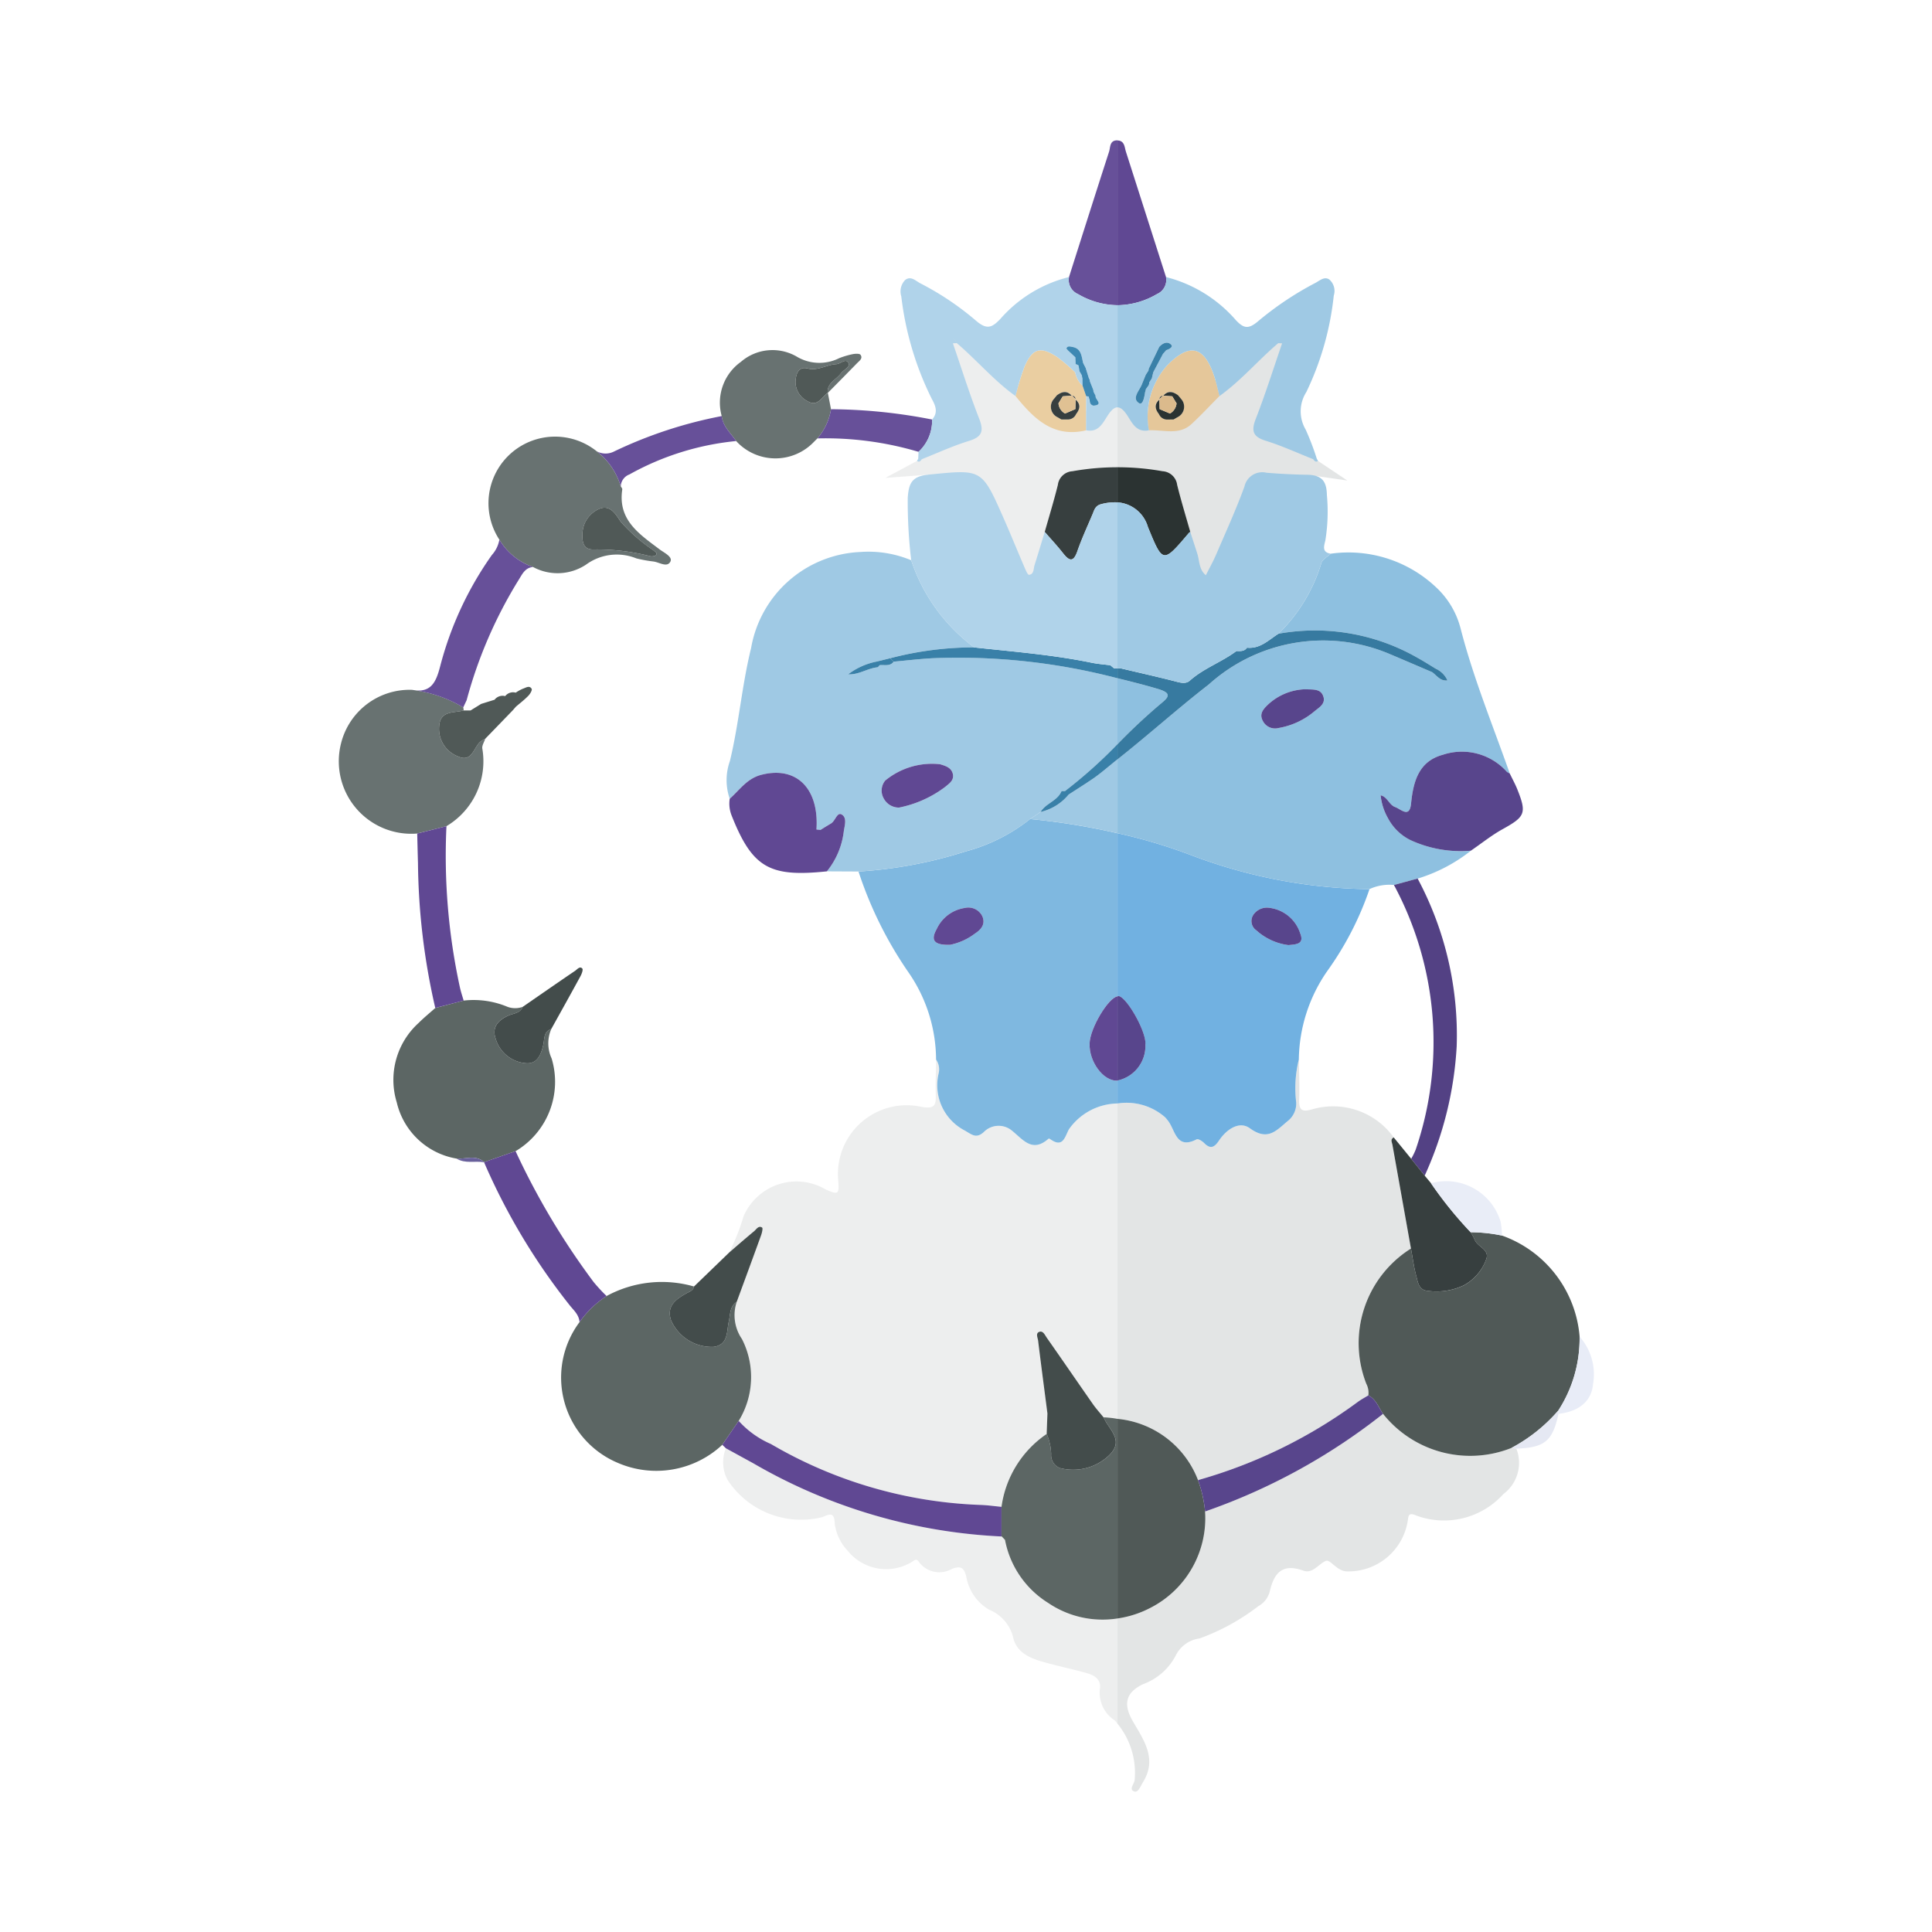 <svg xmlns="http://www.w3.org/2000/svg" width="100%" height="100%" viewBox="-2.72 -2.72 37.44 37.44"><path fill="#edeeee" d="M18.87 4.855l-.923.657-2.363-1.905.382 1.982-.916.624-.614.328.829-.062 1.977 2.298 1.694.09V4.902l-.066-.047z"/><path fill="#e3e5e5" d="M22.777 6.504l.612.088-.567-.379-.896-1.003.34-1.475-2.627 1.675-.703-.508v3.965l1.8.097 2.041-2.46z"/><path fill="#e9edf8" d="M17.564 25.068l-.001.003.001-.003z"/><path fill="#edeeee" d="M17.995 19.164c-.08.151-.115.37-.365.19-.008-.006-.027-.012-.031-.008-.324.287-.501.005-.725-.169a.402.402 0 00-.53.044c-.146.126-.223.052-.365-.03a.988.988 0 01-.507-1.119.336.336 0 00-.051-.26c-.003.225-.013.45-.007.675.005.204-.012.291-.28.242a1.332 1.332 0 00-1.611 1.415c.022.274.01.303-.25.182a1.115 1.115 0 00-1.583.523 4.166 4.166 0 01-.278.701c.16-.137.318-.275.48-.41.046-.037.087-.117.157-.071.019.012-.003.103-.021.153-.155.429-.313.856-.47 1.284a.814.814 0 00.1.721 1.622 1.622 0 01-.063 1.589 1.805 1.805 0 00.624.447 8.636 8.636 0 004.067 1.181c.134.005.268.024.402.037a2.046 2.046 0 01.876-1.413l.015-.396c-.061-.47-.124-.938-.18-1.408-.008-.058-.056-.148.023-.175.073-.025.108.065.145.117.297.425.59.853.888 1.278.064.092.14.175.21.262a1.95 1.95 0 01.27.03v-6.112a1.173 1.173 0 00-.94.5z"/><path fill="#e3e5e5" d="M20.496 25.962a9.61 9.61 0 003.103-1.519c.063-.045.132-.081.198-.122a.378.378 0 00-.04-.226 2.165 2.165 0 01.866-2.62l-.36-2.01c-.008-.05-.045-.106.026-.143a1.447 1.447 0 00-1.578-.545c-.2.058-.261.018-.254-.188.01-.259-.003-.519-.006-.778a2.326 2.326 0 00-.052.835.43.43 0 01-.175.367c-.226.194-.387.375-.723.132-.205-.15-.455.022-.598.238-.087.13-.163.175-.288.048-.037-.038-.116-.087-.145-.072-.39.202-.411-.162-.547-.349a.863.863 0 00-.064-.078 1.133 1.133 0 00-.923-.268v6.112a1.86 1.86 0 011.56 1.186z"/><path fill="#7fb8e0" d="M18.926 18.222c-.268.006-.544-.37-.531-.723.01-.298.365-.886.54-.91v-3.162a13.084 13.084 0 00-1.693-.275 3.408 3.408 0 01-1.25.628 8.48 8.48 0 01-2.075.389 7.567 7.567 0 00.973 1.961 2.987 2.987 0 01.53 1.683.336.336 0 01.052.26.988.988 0 00.507 1.117c.142.083.22.157.364.03a.402.402 0 01.53-.043c.225.174.402.456.726.17.005-.005.023 0 .031.007.25.18.284-.039.365-.19a1.173 1.173 0 01.94-.5v-.445zm-2.75-2.854a1.186 1.186 0 01-.487.223c-.306.005-.38-.087-.257-.307a.713.713 0 01.54-.408.301.301 0 01.342.155c.072.153-.023.265-.138.337z"/><path fill="#71b1e1" d="M19.859 18.932a.863.863 0 01.064.078c.136.187.156.551.547.349.03-.015.108.034.145.072.125.127.201.081.288-.048.143-.216.393-.388.598-.238.336.243.497.062.723-.132a.43.43 0 00.175-.367 2.328 2.328 0 01.051-.835 3.066 3.066 0 01.55-1.712 6.077 6.077 0 00.819-1.588 10.055 10.055 0 01-3.501-.676 10.29 10.29 0 00-1.382-.408v3.163l.013-.009c.147.002.511.622.527.899v.034a.682.682 0 01-.54.705v.445a1.133 1.133 0 01.923.268zm1.708-3.922a.318.318 0 01.322-.136.718.718 0 01.587.493c.086.211-.075.213-.227.228a1.138 1.138 0 01-.62-.284.218.218 0 01-.062-.301z"/><path fill="#6fbbe0" d="M17.43 13.044l.015-.029z"/><path fill="#9fc9e4" d="M18.466 12.366c-.156.108-.318.209-.477.312a.995.995 0 01-.544.337l-.016.03.016-.03-.203.137a12.972 12.972 0 011.694.275v-1.432c-.157.123-.305.257-.47.37z"/><path fill="#8ec0e0" d="M23.819 14.51a.915.915 0 01.474-.08l.46-.124a3.133 3.133 0 001.031-.54 2.312 2.312 0 01-1.18-.212.987.987 0 01-.427-.419 1.12 1.12 0 01-.143-.443c.132.03.165.186.283.228.113.04.28.223.308-.068.042-.428.15-.82.617-.946a1.168 1.168 0 011.237.328.23.23 0 00.058.034c-.327-.93-.703-1.843-.95-2.8a1.645 1.645 0 00-.447-.778 2.472 2.472 0 00-2.071-.68c-.064.061-.165.113-.184.186a3.197 3.197 0 01-.83 1.365 3.994 3.994 0 012.7.469c.118.065.231.139.347.208a.454.454 0 01.228.229c-.137.017-.205-.094-.296-.161-.278-.119-.555-.238-.834-.356a3.305 3.305 0 00-3.493.594c-.604.466-1.17.979-1.771 1.45v1.433a10.286 10.286 0 011.382.408 10.056 10.056 0 003.5.676zm-1.978-3.565a1.108 1.108 0 01.73-.308c.155.008.298-.013.352.131.055.15-.08.22-.171.297a1.461 1.461 0 01-.695.323.266.266 0 01-.31-.148c-.064-.128.013-.215.094-.295z"/><path fill="#9fc9e4" d="M15.37 10.035c-.257.013-.514.044-.77.067-.072.096-.178.057-.272.068-.016.015-.03.04-.048.042-.194.021-.362.148-.563.135a1.345 1.345 0 01.544-.245l.27-.067a6.374 6.374 0 011.628-.209 3.469 3.469 0 01-1.221-1.689 2.147 2.147 0 00-.987-.16 2.248 2.248 0 00-2.116 1.864c-.178.72-.235 1.464-.41 2.186a1.106 1.106 0 00-.004.732c.19-.168.333-.39.605-.461.681-.181 1.129.253 1.076 1.057l.078.008c.067-.041.133-.084.201-.123.085-.048.119-.224.206-.178.118.063.057.226.043.34a1.51 1.51 0 01-.326.764l.613.003a8.465 8.465 0 002.076-.39 3.408 3.408 0 001.25-.627l.202-.137c.102-.17.329-.213.407-.405h.068a9.195 9.195 0 001.016-.91v-1.276a12.17 12.17 0 00-3.566-.39zm.224 2.496a2.193 2.193 0 01-.897.4.332.332 0 01-.29-.176.306.306 0 01.027-.348 1.425 1.425 0 011.063-.317c.105.032.225.065.25.198.02.12-.077.179-.153.243z"/><path fill="#8ec0e0" d="M19.725 10.633c-.262-.079-.526-.144-.79-.21v1.278a11.157 11.157 0 01.856-.798c.156-.125.179-.196-.066-.27z"/><path fill="#edeeee" d="M17.59 28.342a1.842 1.842 0 01-.834-1.22l-.067-.072v.005a10.55 10.55 0 01-4.81-1.418l-.532-.29a.716.716 0 00.035.616 1.704 1.704 0 001.835.717c.166-.073.231-.086.24.13a.935.935 0 00.243.513.958.958 0 001.26.22c.055-.041.086-.058.13.008a.488.488 0 00.639.131c.19-.068.231-.006.275.143a.922.922 0 00.444.649.782.782 0 01.469.551c.07.284.327.389.582.462.28.08.567.138.847.218.148.042.28.126.248.31a.64.64 0 00.29.606c.022.019.033.042.052.063v-2.04a1.877 1.877 0 01-1.345-.302z"/><path fill="#e3e5e5" d="M19.256 31.995c.082.033.126-.102.173-.177.282-.454.016-.815-.198-1.186-.19-.33-.134-.555.201-.715a1.16 1.16 0 00.638-.566.604.604 0 01.457-.32 4.212 4.212 0 001.139-.626.452.452 0 00.222-.291c.084-.357.247-.542.648-.397.18.065.29-.122.432-.187.096-.045.215.21.433.202a1.162 1.162 0 001.154-.948c.023-.103-.003-.21.167-.136a1.55 1.55 0 001.693-.416.753.753 0 00.25-.879l-.096-.013a2.16 2.16 0 01-2.487-.661 11.78 11.78 0 01-3.449 1.892 1.952 1.952 0 01-1.055 1.865 1.984 1.984 0 01-.642.208v2.04a1.502 1.502 0 01.333 1.081c0 .08-.121.187-.013.23z"/><path fill="#505957" d="M26.387 21.224a3.055 3.055 0 00-.608-.065 1.27 1.27 0 01.081.149c.055.14.297.185.219.382a.941.941 0 01-.433.5 1.237 1.237 0 01-.692.106c-.184-.012-.196-.17-.229-.292-.047-.173-.07-.352-.102-.529a2.165 2.165 0 00-.866 2.62.38.38 0 01.04.226c.15.075.197.233.285.358a2.16 2.16 0 002.487.661 3.158 3.158 0 00.91-.726 2.561 2.561 0 00.412-1.432 2.274 2.274 0 00-1.504-1.958z"/><path fill="#5c6664" d="M11.558 22.506a.814.814 0 00.1.722 1.622 1.622 0 01-.063 1.588l-.318.463a1.875 1.875 0 01-2.012.355 1.794 1.794 0 01-.755-2.732 1.92 1.92 0 01.524-.506 2.244 2.244 0 011.695-.185c-.015.079-.085.098-.142.13-.204.114-.393.243-.305.52a.863.863 0 00.823.52c.293-.038.255-.3.298-.49.032-.14.015-.291.155-.385zm-5.431-2.774a1.436 1.436 0 01-1.158-1.088 1.488 1.488 0 01.423-1.54c.102-.102.215-.194.323-.29l.55-.144a1.704 1.704 0 01.852.122.435.435 0 00.292 0c-.049.125-.173.124-.274.168-.192.083-.328.218-.251.444a.664.664 0 00.59.48c.223.018.295-.18.335-.359.026-.119.003-.253.155-.306a.7.7 0 00.006.573 1.563 1.563 0 01-.698 1.796l-.611.213.005.003c-.163-.153-.358-.058-.539-.072z"/><path fill="#687271" d="M6.683 11.597c-.02.064-.067.133-.056.191a1.461 1.461 0 01-.695 1.502l-.567.143a1.405 1.405 0 01-1.476-1.747 1.369 1.369 0 011.365-1.038 2.526 2.526 0 011.003.34.333.333 0 01.008.06c-.191.052-.455-.003-.475.306a.572.572 0 00.367.585c.257.117.298-.146.416-.272a.51.51 0 01.11-.07zm.274-3.859a1.29 1.29 0 011.89-1.71 1.353 1.353 0 01.463.676c.01.02.032.042.029.06-.09.598.335.868.727 1.165.085.063.252.141.206.233-.063.124-.216.013-.33-.001a2.585 2.585 0 01-.33-.06 1.008 1.008 0 00-.974.12.999.999 0 01-1.028.047 1.226 1.226 0 01-.653-.53zm1.61-.08c-.006.156.042.278.22.27a4.11 4.11 0 011.093.13c.037.009.104-.001.116-.025.026-.05-.035-.068-.067-.097a3.23 3.23 0 01-.624-.551c-.098-.15-.207-.335-.42-.24a.54.54 0 00-.318.514z"/><path fill="#675099" d="M18.933 0c-.152-.002-.133.133-.16.218-.262.81-.519 1.62-.777 2.431a.297.297 0 00.174.33 1.545 1.545 0 00.766.216V.002z"/><path fill="#604893" d="M19.702 2.978a.298.298 0 00.174-.329l-.777-2.43c-.028-.088-.024-.212-.163-.217v3.193a1.548 1.548 0 00.766-.217z"/><path fill="#58458c" d="M26.537 12.268a.231.231 0 01-.058-.034 1.168 1.168 0 00-1.237-.328c-.468.126-.575.518-.617.946-.029.291-.195.109-.308.068-.118-.042-.15-.198-.282-.228a1.119 1.119 0 00.142.443.987.987 0 00.426.42 2.312 2.312 0 001.181.21c.203-.138.396-.295.61-.414.443-.245.476-.31.288-.78-.042-.103-.097-.202-.145-.303z"/><path fill="#687271" d="M13.322 4.89l.062.32a1.15 1.15 0 01-.264.567h-.001l-.066.066a1.03 1.03 0 01-1.507-.016c-.105-.154-.256-.282-.28-.484a.971.971 0 01.371-1.05.936.936 0 011.08-.104.856.856 0 00.825.032 1.602 1.602 0 01.258-.077c.052-.01.136-.016.156.012.05.07-.024.118-.069.164q-.282.289-.567.576c-.017-.194.163-.255.252-.377.052-.071.19-.127.151-.204-.051-.101-.154.018-.237.022-.187.01-.353.134-.559.082-.149-.037-.215.071-.228.22a.413.413 0 00.233.417c.194.114.272-.08.39-.166z"/><path fill="#373f3f" d="M18.063 6.412a.303.303 0 00-.283.266c-.076.306-.168.607-.254.91.117.135.24.266.35.407.122.155.204.194.283-.036.084-.243.194-.478.294-.716.033-.08.052-.163.162-.192a1.026 1.026 0 01.32-.036v-.68a4.967 4.967 0 00-.872.077z"/><path fill="#2b3332" d="M19.525 7.491c.291.71.291.71.794.117a.148.148 0 01.027-.02c-.086-.303-.178-.604-.254-.91a.303.303 0 00-.283-.266 4.942 4.942 0 00-.873-.077v.68a.66.66 0 01.589.476z"/><path fill="#604893" d="M11.277 25.279l.318-.464a1.801 1.801 0 00.624.448 8.639 8.639 0 004.067 1.181c.135.005.268.024.402.037v.574a10.55 10.55 0 01-4.81-1.418l-.531-.291z"/><path fill="#534184" d="M24.293 14.43a6.436 6.436 0 01.421 5.13 1.341 1.341 0 01-.087.176l.262.327a6.964 6.964 0 00.62-2.508 6.445 6.445 0 00-.757-3.25l-.459.125z"/><path fill="#373f3f" d="M25.86 21.308a1.27 1.27 0 00-.08-.149 7.654 7.654 0 01-.769-.95l-.122-.146-.262-.327-.338-.414c-.071.037-.034.093-.025.144l.359 2.01c.033.176.055.355.102.528.033.122.045.28.23.292a1.237 1.237 0 00.69-.107.941.941 0 00.434-.499c.078-.197-.164-.242-.219-.382z"/><path fill="#604893" d="M6.66 19.801l.611-.213a14.237 14.237 0 001.514 2.538 3.345 3.345 0 00.25.27 1.92 1.92 0 00-.525.506c-.008-.148-.12-.236-.2-.34a12.317 12.317 0 01-1.65-2.76z"/><path fill="#675099" d="M6.957 7.738a1.226 1.226 0 00.653.53c-.162.014-.214.15-.286.261a8.733 8.733 0 00-1.001 2.32l-.066.14a2.525 2.525 0 00-1.003-.34c.369.068.472-.13.556-.457a6.606 6.606 0 011.002-2.157.593.593 0 00.145-.297z"/><path fill="#604893" d="M5.365 13.433l.567-.143a12 12 0 00.26 3.122c.019.087.048.172.073.258l-.55.143a12.993 12.993 0 01-.335-2.806c-.006-.191-.01-.383-.015-.574z"/><path fill="#434c4b" d="M11.558 22.506c-.14.094-.123.244-.155.385-.043.19-.005.452-.298.49a.863.863 0 01-.823-.52c-.088-.277.1-.406.305-.52.057-.032.127-.051.142-.13l.683-.66c.16-.138.318-.276.48-.41.046-.038.087-.118.157-.072.019.012-.003.104-.021.153-.155.429-.313.856-.47 1.284zM7.964 17.22c-.152.052-.129.186-.155.305-.04.18-.112.377-.334.359a.664.664 0 01-.591-.48c-.077-.226.06-.36.251-.444.1-.044.225-.043.274-.168.34-.234.678-.47 1.018-.7.04-.028.09-.095.137-.043.02.02-.01.103-.035.148-.186.342-.376.682-.565 1.022z"/><path fill="#e5c79a" d="M19.893 4.365a1.487 1.487 0 00-.349 1.254c.28-.015.584.105.828-.123.187-.173.36-.36.54-.541-.034-.13-.06-.263-.104-.39-.197-.587-.481-.645-.915-.2zm.21.998l-.081.046-.132.001a.172.172 0 01-.151-.105c-.077-.099-.098-.195.01-.286a.064.064 0 01.07-.068c.092-.113.19-.085.29-.01l.059.069a.226.226 0 01-.066.353z"/><path fill="#eacea1" d="M18.33 4.959l-.002.66c-.638.152-1.016-.229-1.368-.664a4.945 4.945 0 01.175-.575c.153-.35.306-.393.626-.187a3.387 3.387 0 01.355.303.479.479 0 00.143.259zm-.208.06a.064.064 0 00-.069-.068c-.093-.113-.19-.085-.29-.01l-.059.069a.225.225 0 00.065.353l.081.045.132.002a.171.171 0 00.151-.105c.077-.099.098-.195-.011-.286z"/><path fill="#675099" d="M11.267 5.343c.023.202.174.33.279.484a5.29 5.29 0 00-2.07.648.255.255 0 00-.166.23 1.353 1.353 0 00-.462-.677.362.362 0 00.316.009 8.506 8.506 0 012.103-.694zm1.853.434a1.15 1.15 0 00.264-.567 10.412 10.412 0 011.959.2.82.82 0 01-.263.626 6.318 6.318 0 00-1.96-.26z"/><path fill="#e9edf7" d="M25.011 20.21a7.654 7.654 0 00.768.95 3.055 3.055 0 01.608.064 1.778 1.778 0 00-.026-.264 1.101 1.101 0 00-1.35-.75z"/><path fill="#e8ecf7" d="M27.478 24.614a.403.403 0 00.004.064c.393-.041.64-.246.668-.567a1.104 1.104 0 00-.26-.93 2.561 2.561 0 01-.412 1.433z"/><path fill="#e5e8f3" d="M26.57 25.34l.096.013c.55-.02.701-.145.816-.675a.403.403 0 01-.004-.064 3.16 3.16 0 01-.909.726z"/><path fill="#68609b" d="M6.127 19.732c.181.014.376-.08.539.072-.179-.032-.37.033-.539-.072z"/><path fill="#68619b" d="M13.053 5.843l.066-.066z"/><path fill="#5c6664" d="M18.665 24.746c.015.03.03.06.047.089.124.204.324.39.065.645a1.01 1.01 0 01-.96.248.27.27 0 01-.167-.27 1.055 1.055 0 00-.086-.39 2.044 2.044 0 00-.876 1.413v.574-.005l.068.072a1.842 1.842 0 00.835 1.22 1.877 1.877 0 001.345.302v-3.868a1.95 1.95 0 00-.271-.03z"/><path fill="#505957" d="M20.633 26.57a2.438 2.438 0 00-.137-.608 1.86 1.86 0 00-1.56-1.186v3.868a1.984 1.984 0 00.642-.208 1.952 1.952 0 001.055-1.865z"/><path fill="#58458c" d="M23.797 24.321c-.066.04-.135.077-.198.122a9.61 9.61 0 01-3.103 1.52 2.438 2.438 0 01.137.608 11.782 11.782 0 003.449-1.892c-.088-.125-.135-.283-.285-.358z"/><path fill="#434c4b" d="M18.712 24.835c-.017-.029-.032-.06-.047-.089-.07-.087-.146-.17-.21-.262-.297-.425-.59-.853-.888-1.278-.037-.052-.072-.142-.145-.117-.08.027-.03.117-.024.175.057.47.12.939.18 1.408l-.015.4.001-.002a1.045 1.045 0 01.086.388.27.27 0 00.166.27 1.01 1.01 0 00.96-.248c.26-.255.06-.44-.064-.645z"/><path fill="#604893" d="M18.395 17.5c-.013.353.263.728.53.722l.01-.003v-1.63c-.175.024-.53.612-.54.91z"/><path fill="#58458c" d="M19.477 17.514v-.034c-.017-.277-.38-.897-.528-.899l-.013.009v1.629a.683.683 0 00.54-.705zm2.412-2.64a.318.318 0 00-.322.136.218.218 0 00.061.3 1.138 1.138 0 00.621.285c.152-.015.313-.017.227-.229a.718.718 0 00-.587-.492z"/><path fill="#604893" d="M15.69 15.59c-.307.006-.382-.085-.258-.306a.713.713 0 01.54-.408.301.301 0 01.342.155c.072.154-.023.265-.138.338a1.183 1.183 0 01-.486.221z"/><path fill="#58458c" d="M21.841 10.945c-.081.08-.158.167-.094.295a.266.266 0 00.31.148 1.461 1.461 0 00.695-.323c.09-.076.226-.146.17-.297-.053-.144-.196-.123-.351-.131a1.108 1.108 0 00-.73.308z"/><path fill="#5da5cf" d="M17.445 13.015l-.016.03z"/><path fill="#604893" d="M14.697 12.93a.331.331 0 01-.29-.175.306.306 0 01.027-.348 1.424 1.424 0 011.063-.317c.105.032.225.065.25.198.02.12-.077.179-.153.243a2.191 2.191 0 01-.897.4z"/><path fill="#3980a8" d="M17.92 12.61h-.068c-.079.192-.305.235-.407.405a.996.996 0 00.544-.337c.16-.104.32-.204.477-.312.165-.114.313-.248.47-.371V11.7a9.186 9.186 0 01-1.016.909z"/><path fill="#377aa0" d="M25.102 10.238c-.116-.07-.229-.143-.347-.208a3.995 3.995 0 00-2.7-.469c-.19.12-.355.297-.61.27-.051.076-.13.066-.205.066-.287.215-.633.332-.904.574-.086.077-.212.03-.324.002-.335-.085-.672-.16-1.009-.24h-.067v.19c.263.066.527.131.79.21.244.074.22.145.065.27a11.222 11.222 0 00-.855.798v.294c.6-.472 1.167-.985 1.77-1.451A3.306 3.306 0 0124.2 9.95c.279.118.556.237.834.356.091.067.159.178.296.16a.454.454 0 00-.228-.228z"/><path fill="#3980a8" d="M18.87 10.232l-.073-.06c-.12-.016-.243-.025-.362-.049-.751-.155-1.515-.214-2.276-.297a6.37 6.37 0 00-1.628.21l.068.066c.257-.023.514-.054.771-.067a12.174 12.174 0 013.566.389v-.192z"/><path fill="#3980a8" d="M14.26 10.102a1.346 1.346 0 00-.543.245c.201.013.37-.114.563-.135.018-.002.032-.027.048-.042.094-.01.2.028.271-.068l-.068-.067-.27.067z"/><path fill="#604893" d="M13.587 13.062c-.087-.046-.12.13-.206.178a6.68 6.68 0 00-.2.123l-.079-.008c.053-.804-.395-1.238-1.076-1.058-.273.073-.415.294-.605.462a.624.624 0 00.04.332c.404 1.018.745 1.188 1.843 1.075a1.51 1.51 0 00.326-.763c.014-.115.075-.278-.043-.341z"/><path fill="#68609b" d="M16.689 27.05l.067.072z"/><path fill="#b0d3ea" d="M18.615 7.051c-.11.03-.129.111-.162.192-.1.238-.21.473-.294.716-.08.23-.161.19-.282.036-.111-.14-.234-.272-.351-.407-.066.215-.13.43-.198.645-.022.07-.008.178-.108.186-.026.002-.068-.102-.093-.16-.138-.322-.269-.645-.41-.964-.416-.94-.415-.919-1.452-.816-.333.033-.374.192-.394.447a9.593 9.593 0 00.067 1.211 3.469 3.469 0 001.221 1.69c.761.082 1.525.141 2.276.296.12.025.241.033.362.049l.073.06h.066V7.015a1.026 1.026 0 00-.321.036z"/><path fill="#9fc9e4" d="M22.964 7.752a3.466 3.466 0 00.03-.873c-.005-.231-.063-.39-.366-.398a12.238 12.238 0 01-.806-.04.353.353 0 00-.426.268c-.161.442-.357.872-.543 1.305-.06.141-.136.276-.205.413-.136-.11-.12-.278-.167-.423l-.135-.416a.147.147 0 00-.027.02c-.503.594-.503.594-.794-.117a.66.66 0 00-.59-.476v3.217h.068c.337.08.674.156 1.01.241.111.029.237.075.323-.002.27-.242.617-.36.903-.574.076 0 .155.01.206-.065.255.026.42-.15.61-.271a3.195 3.195 0 00.83-1.365c.019-.073.12-.124.184-.186-.178-.028-.13-.151-.105-.258z"/><path fill="#6fbbe0" d="M18.87 10.232l-.073-.06z"/><path fill="#81c9ec" d="M15.703 3.854c.079-.037.089.034.118.076-.03-.042-.04-.113-.118-.076z"/><path fill="#b0d3ea" d="M18.17 2.978a.297.297 0 01-.174-.329 2.593 2.593 0 00-1.33.811c-.157.164-.255.216-.46.045a5.561 5.561 0 00-1.086-.732c-.093-.047-.19-.157-.302-.064a.318.318 0 00-.072.315 6.031 6.031 0 00.59 1.984c.075.136.128.266.007.402a.821.821 0 01-.263.626l-.006.134-.024.043c.045.029.07 0 .093-.034.303-.12.6-.258.91-.353.254-.078.299-.186.203-.431-.188-.48-.342-.974-.51-1.462l.075-.004c-.03-.04-.04-.112-.118-.075.079-.037.089.034.118.075.39.331.72.727 1.139 1.026a4.966 4.966 0 01.175-.575c.153-.35.306-.393.626-.187a3.378 3.378 0 01.355.303.478.478 0 00.143.259l-.001-.143a.16.16 0 01-.01-.055l-.048-.082-.02-.114a.161.161 0 00-.055-.024l-.006-.133-.139-.13c-.012-.015-.037-.037-.033-.045.023-.05.067-.034.108-.027.182.028.183.181.215.313l.05.095.062.203a.103.103 0 01.019.058l.058.145a.118.118 0 01.011.054l.042.083c-.02.062.168.173-.046.189a.107.107 0 01-.073-.123.101.101 0 01-.012-.051.171.171 0 00-.052-.01l-.001.66c.251.05.328-.155.432-.307.062-.091.119-.137.176-.137v-1.98a1.545 1.545 0 01-.766-.216z"/><path fill="#9fc9e4" d="M19.112 5.31c.104.153.18.358.432.309a1.487 1.487 0 01.35-1.254c.433-.445.717-.387.914.2.043.127.07.26.104.39.419-.299.75-.695 1.139-1.025l.075.003c-.168.488-.323.981-.51 1.462-.096.245-.051.353.203.43.31.096.607.235.91.354.023.034.048.063.093.034l-.024-.043a5.04 5.04 0 00-.216-.566.694.694 0 01.013-.726 5.675 5.675 0 00.532-1.87.293.293 0 00-.086-.311c-.099-.067-.19.025-.277.069a6.171 6.171 0 00-1.12.753c-.177.144-.266.12-.41-.03a2.655 2.655 0 00-1.358-.84.298.298 0 01-.174.33 1.548 1.548 0 01-.766.216v1.979c.056 0 .113.045.176.137zm3.057-1.456l-.021.04zm-2.766.887l.08-.197.054-.084a.112.112 0 01.012-.05l.197-.41c.068-.073.16-.114.23-.038.04.043-.04.087-.095.103l-.064.073-.188.355-.028.12-.05.077a.151.151 0 01-.01.056l-.056.076a.22.22 0 01-.014.056c-.015.092-.04.266-.122.212-.136-.09.005-.233.054-.35z"/><path fill="#3980a8" d="M19.746 4l-.197.41a.112.112 0 00-.012.05l-.054.084-.08.197c-.05.116-.19.258-.054.349.081.054.107-.12.122-.212a.22.22 0 00.014-.056l.055-.076a.151.151 0 00.011-.056l.05-.078.028-.119.188-.355.064-.073c.055-.016.135-.06.096-.103-.07-.076-.163-.035-.23.038z"/><path fill="#505957" d="M8.567 7.659a.54.54 0 01.317-.514c.214-.095.323.09.421.24a3.23 3.23 0 00.624.55c.032.03.093.049.067.098-.012.023-.08.034-.116.025a4.11 4.11 0 00-1.093-.13c-.178.008-.226-.114-.22-.27zm4.755-2.769c-.118.085-.196.28-.39.166a.413.413 0 01-.233-.416c.013-.15.079-.258.228-.22.206.051.372-.073.56-.083.082-.004.185-.123.236-.022.039.077-.099.133-.15.204-.09.122-.27.183-.253.377z"/><path fill="#2b3332" d="M20.11 4.94c-.098-.072-.195-.097-.286.008l.173.012.083.137a.254.254 0 01-.127.197l-.2-.086-.006-.183c-.102.089-.084.183-.008.28a.172.172 0 00.15.105l.133-.001.08-.046a.225.225 0 00.066-.353z"/><path fill="#2b3332" d="M19.747 5.017v.008l.003-.006a.064.064 0 01.068-.068l.006-.003h-.008z"/><path fill="#373f3f" d="M18.125 5.025l-.006.183-.2.086a.254.254 0 01-.127-.197l.083-.137.173-.012c-.092-.105-.188-.08-.286-.008l-.058.07a.225.225 0 00.065.353l.08.046h.133a.171.171 0 00.151-.104c.076-.097.094-.191-.008-.28z"/><path fill="#373f3f" d="M18.122 5.02l.003.005v-.008l-.07-.07-.007.001.005.003a.064.064 0 01.069.068z"/><path fill="#505957" d="M7.412 10.627a.796.796 0 00-.138.076.193.193 0 00-.204.067.197.197 0 00-.206.07l-.26.081-.206.127h-.134c-.19.052-.454-.003-.474.306a.572.572 0 00.367.585c.257.117.298-.146.416-.272a.518.518 0 01.11-.07l.529-.547.062-.071.001-.002c.082-.07.167-.135.242-.212.035-.035.08-.11.066-.136-.042-.074-.115-.02-.171-.002z"/><path fill="#3e88b3" d="M18.512 4.952l-.042-.083a.116.116 0 00-.011-.053l-.032-.002.032.002-.058-.145a.102.102 0 00-.019-.058l-.063-.203-.049-.095c-.032-.132-.033-.285-.215-.313-.04-.007-.085-.023-.108.027-.004.008.021.03.033.045l.139.13.006.133a.161.161 0 01.055.024l.02.114.056.002-.056-.002.047.082a.16.16 0 00.01.055l.002.142.07.204a.171.171 0 01.052.01.101.101 0 00.012.05c.007.043 0 .099.073.123.214-.015.026-.127.046-.189z"/><path fill="#dbba8c" d="M19.816 4.948l-.07.069.006.191c.067.03.134.058.201.086a.254.254 0 00.127-.197l-.083-.137-.181-.012z"/><path fill="#e0c193" d="M18.056 4.948l.069.069-.006.191-.2.086a.253.253 0 01-.127-.197l.083-.137z"/></svg>